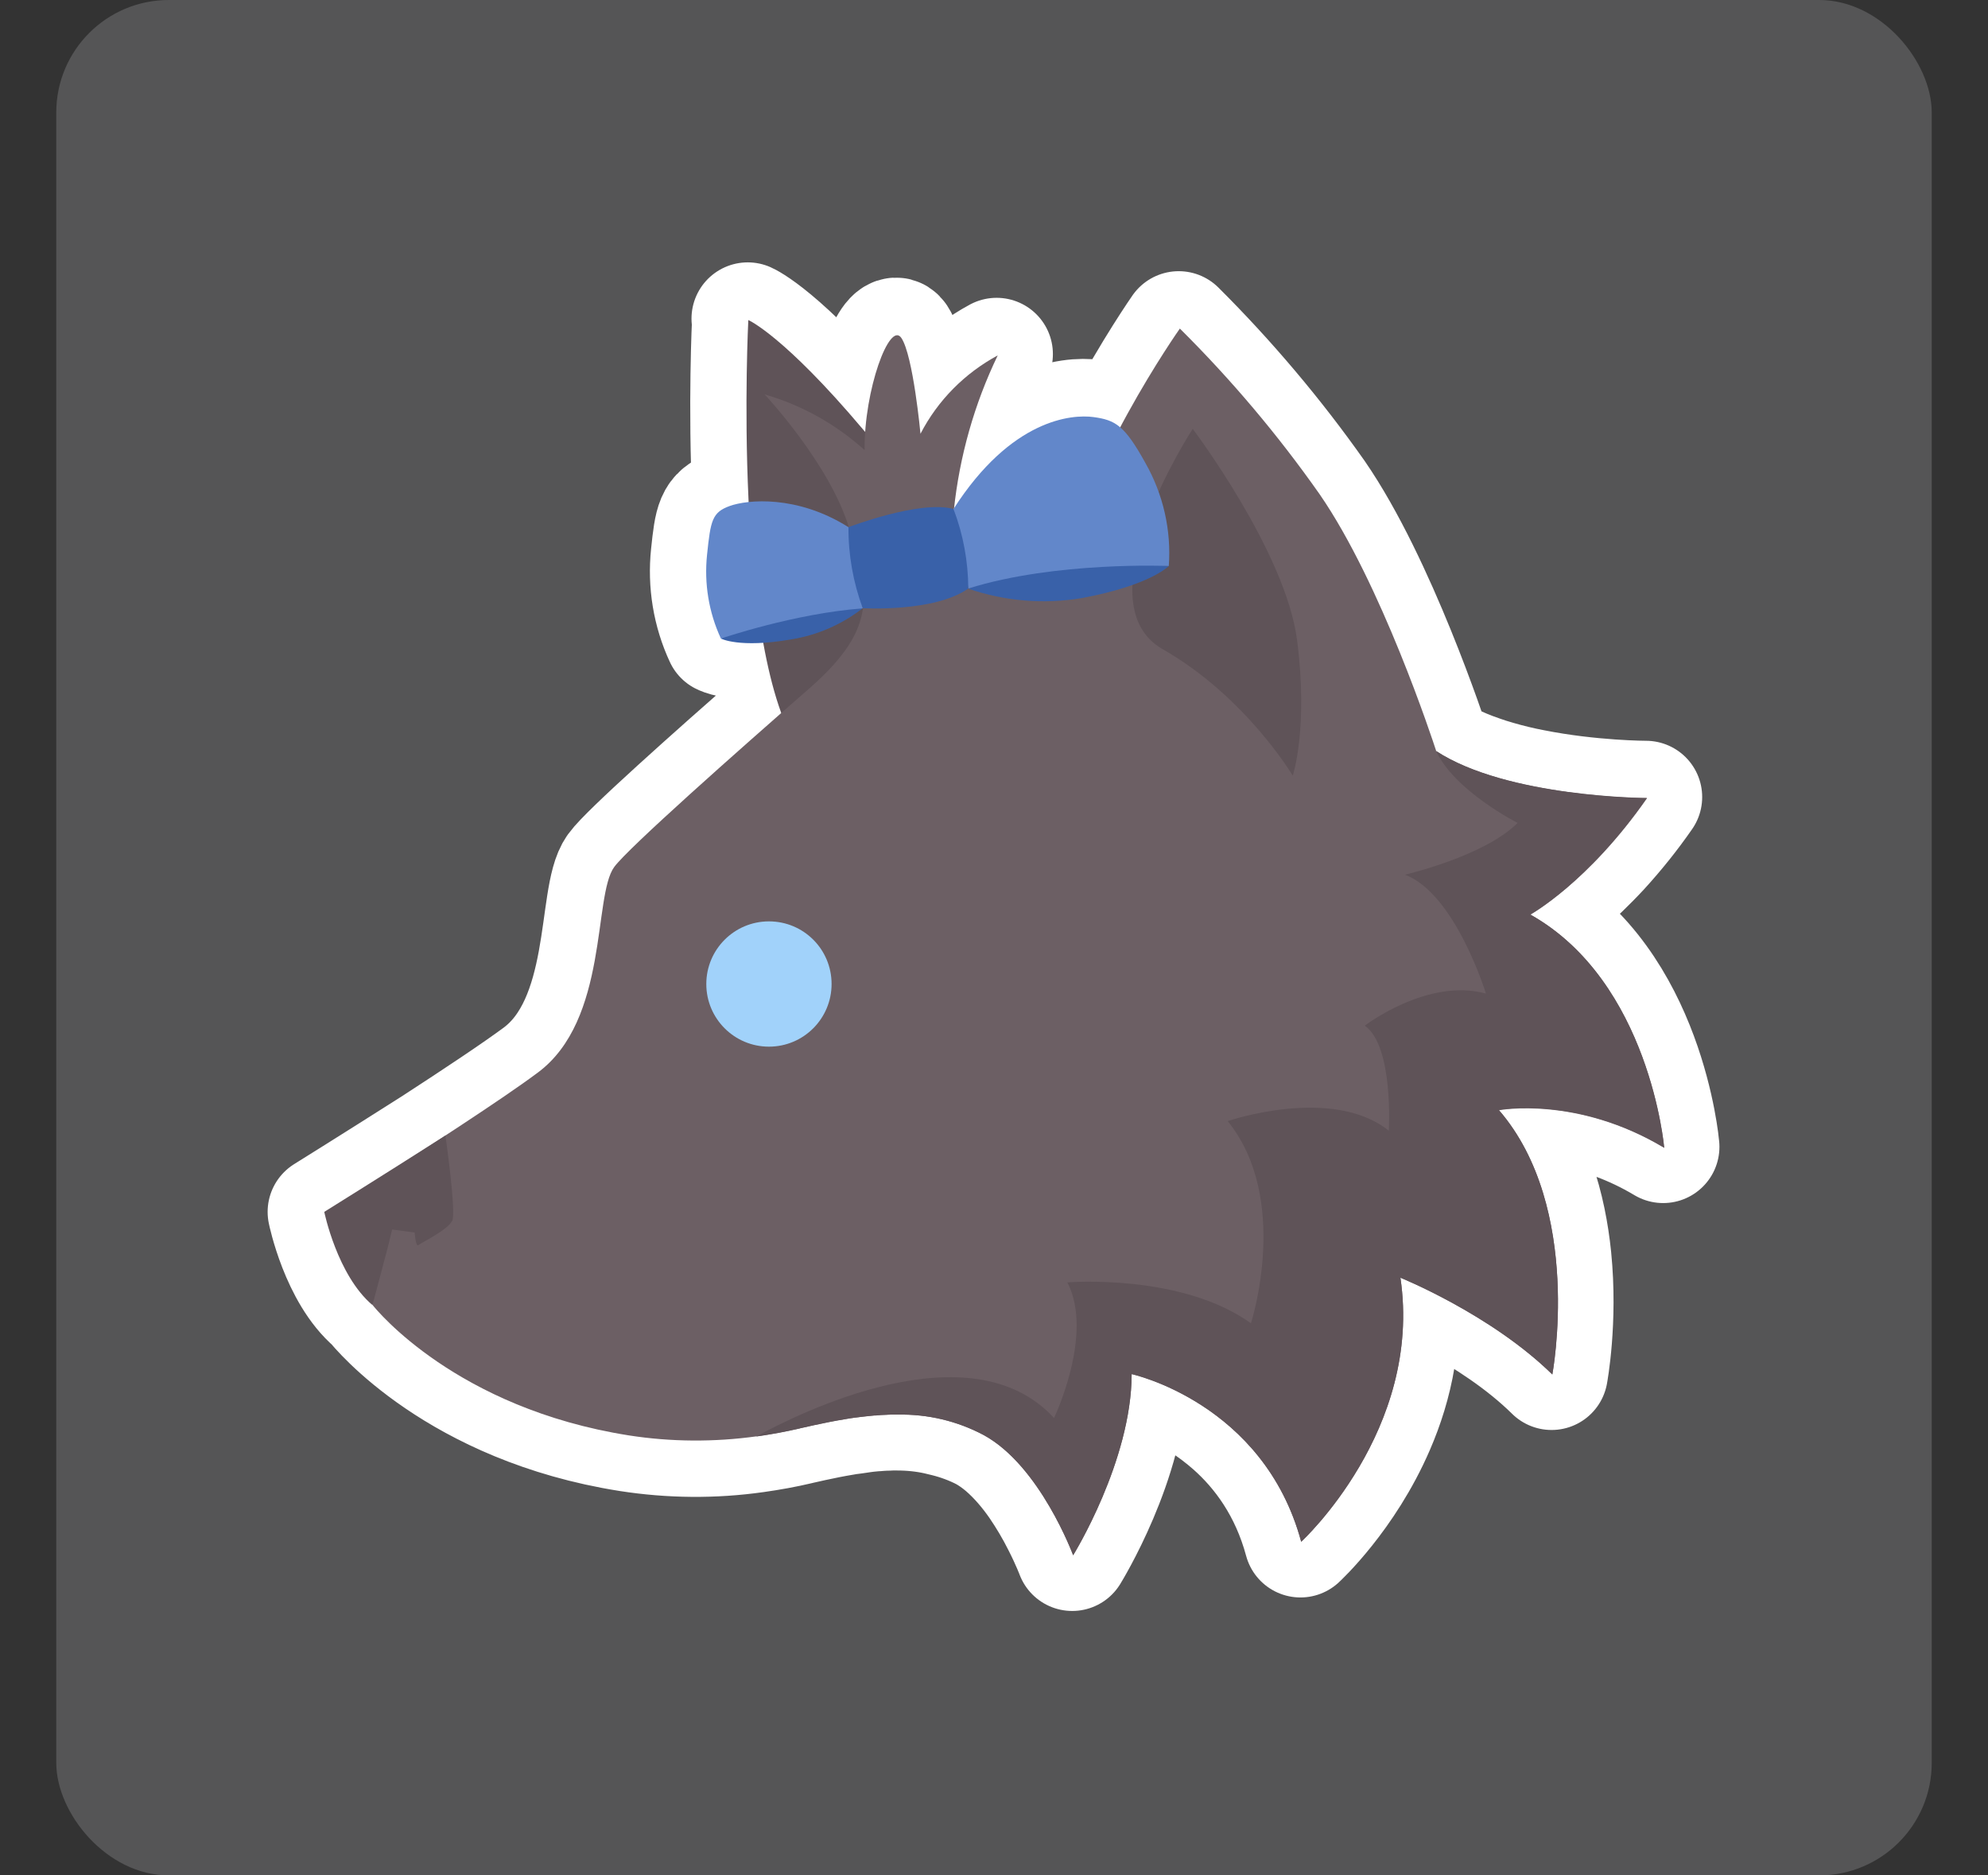 <?xml version="1.0" encoding="UTF-8"?>
<svg xmlns="http://www.w3.org/2000/svg" width="106" height="100" viewBox="0 0 106 100">
  <rect x="0" y="0" width="106" height="100" fill="#333333" stroke="none"/>
  <g id="Hintergrund">
    <rect id="Hintergrund-2" data-name="Hintergrund" x="3" width="100" height="100" rx="6" ry="6" fill="#555556"/>
  </g>
  <g id="Werwölfe">
    <g id="Juniorwerwolf">
      <path d="M39.9,17.07s-.23,4.53.02,9.7c-.35.03-.69.1-1.01.21-.94.34-1.02.77-1.21,2.59-.16,1.53.09,3.07.74,4.47,0,0,.62.33,2.25.23.25,1.38.57,2.66.96,3.75-3.78,3.32-8.29,7.33-8.93,8.22-1.12,1.54-.29,8.15-4.07,10.96-1.2.89-3.32,2.3-5.6,3.78-3.24,2.06-5.78,3.64-5.78,3.64,0,0,.69,3.38,2.57,4.97,0,0,0,0,0,0h0c.19.24,4.46,5.5,13.67,6.95,2.25.35,4.54.37,6.79.05.78-.11,1.56-.25,2.32-.43h0s.05-.01.08-.02l.67-.15c.55-.12,1.1-.23,1.65-.32.11-.02.22-.04.32-.05h0c.08-.01.16-.02.23-.03.14-.02.28-.04.41-.06h0c.1-.01.21-.03.31-.04h0l.31-.03h.06c.19-.02.37-.03.56-.04.11,0,.23,0,.34-.01.1,0,.19,0,.28,0,.7,0,1.41.07,2.09.22.17.04.34.08.5.12.68.17,1.35.42,1.97.74h0c.38.21.73.46,1.07.75.67.58,1.26,1.28,1.76,2,.45.66.86,1.35,1.22,2.07.47.92.72,1.59.72,1.59h0s3.11-5.02,3.13-9.66c0,0,.11.02.31.08h0c.2.06.48.14.82.27.52.19,1.18.48,1.9.89h0c.24.14.49.28.74.45h0c.54.35,1.05.74,1.53,1.16,1.53,1.35,2.99,3.31,3.74,6.09h0s2.54-2.33,4.15-6.06h0c.97-2.24,1.6-4.98,1.14-8.02,0,0,.3.12.81.35h0c.5.23,1.21.58,2.02,1.02.81.44,1.72.99,2.63,1.62.91.63,1.83,1.36,2.64,2.16,0,0,.53-2.81.19-6.2h0c-.27-2.64-1.06-5.62-3.04-7.91,0,0,.26-.05.72-.08.23-.01.51-.02.84-.02,1.61.03,3.2.33,4.7.89h0c.81.3,1.67.7,2.54,1.22,0,0-.76-8.86-7.14-12.43,0,0,.19-.11.53-.34h0c.17-.11.37-.26.61-.44.24-.18.5-.39.79-.64.29-.25.6-.53.94-.85.33-.32.69-.68,1.05-1.07h0c.83-.91,1.6-1.87,2.3-2.88,0,0-2.91,0-6.02-.62-.63-.12-1.25-.27-1.87-.45-.31-.09-.61-.18-.91-.29-.29-.1-.59-.21-.87-.33h0c-.28-.12-.55-.24-.82-.38h0c-.26-.13-.51-.28-.75-.44v-.03c-.18-.52-2.93-8.9-6.22-13.67-2.22-3.15-4.72-6.11-7.45-8.83,0,0-1.55,2.22-3.16,5.26-.41-.35-.83-.46-1.42-.55-1.16-.16-4.37.1-7.45,4.87.3-2.83,1.09-5.59,2.32-8.16-1.76.95-3.2,2.4-4.12,4.18,0,0-.4-4.18-1.02-5.11-.56-.84-1.71,2.08-1.92,4.99l-.11-.13c-4.22-5-6.1-5.82-6.1-5.82h0Z" fill="#5f5358" stroke="#fff" stroke-linecap="round" stroke-linejoin="round" stroke-width="6"/>
      <g>
        <g>
          <path d="M39.9,17.07s-.91,17.79,2.81,23.07c3.71,5.27,10.47-9.05,10.47-9.05,0,0-2.95-3.2-7.17-8.2-4.22-5-6.1-5.82-6.1-5.82Z" fill="#5f5358"/>
          <path d="M79.92,59.19c4.52,5.23,2.85,14.1,2.85,14.1-3.27-3.21-8.1-5.16-8.1-5.16,1.2,8.12-5.29,14.08-5.29,14.08-2.01-7.41-9.04-8.94-9.04-8.94-.01,4.64-3.12,9.66-3.12,9.66,0,0-1.76-4.77-4.77-6.41-1.41-.75-2.98-1.12-4.57-1.09-.1,0-.19,0-.29,0-.11,0-.22,0-.34.01-.18,0-.37.02-.56.04h-.06c-.1.01-.21.02-.31.03-.1.01-.21.02-.31.03-.14.02-.28.03-.41.05-.08.01-.16.02-.23.03-.11.02-.22.03-.32.05-.55.09-1.1.2-1.65.32l-.67.15-.08.02c-.77.18-1.54.32-2.32.43-2.25.31-4.54.3-6.79-.05-9.21-1.45-13.48-6.71-13.67-6.95t0,0c-.76-1.91-1.05-3.96-.84-6,3.62-2.31,7.75-4.98,9.65-6.4,3.78-2.81,2.94-9.42,4.07-10.96.73-1,6.52-6.13,10.47-9.58,0,0,0,0,0,0,3.68-3.25,3.09-5.12,2.04-8.54-1.05-3.42-4.49-7.08-4.49-7.08,1.98.57,3.8,1.59,5.33,2.97-.03-3.2,1.33-6.91,1.96-5.98.63.93,1.02,5.11,1.02,5.11.92-1.78,2.36-3.23,4.12-4.18-1.25,2.59-2.04,5.39-2.34,8.25-.17,1.41.09,2.83.75,4.09,1.59-.35,3.25-.32,4.83.1,1.21-6.43,6.47-13.87,6.47-13.87,2.74,2.72,5.23,5.67,7.45,8.83,3.29,4.76,6.04,13.15,6.21,13.67v.03c3.81,2.49,11.25,2.51,11.25,2.51-3.15,4.52-6.22,6.21-6.22,6.21,6.38,3.58,7.14,12.44,7.14,12.44-4.65-2.79-8.8-2.01-8.8-2.01h0Z" fill="#6c5f64"/>
          <path d="M24.1,65.11c-.23.47-1.64,1.16-1.79,1.28-.15.12-.2-.67-.2-.67l-1.2-.16-.25,1.02-.8,3.01c-1.88-1.59-2.57-4.97-2.57-4.97,0,0,2.89-1.8,6.46-4.07,0,0,.59,4.1.36,4.56ZM63.59,22.86s4.96,6.56,5.57,11.27c.61,4.71-.23,7.23-.23,7.23,0,0-2.51-4.22-6.93-6.74-4.43-2.52,1.6-11.76,1.6-11.76h0Z" fill="#5f5358"/>
        </g>
        <path d="M62.32,30.18s-.98,1.03-4.63,1.71c-2.03.34-4.11.17-6.06-.5l4.62-2.03,6.07.83Z" fill="#3961a9"/>
        <path d="M50.84,27.14c3.08-4.8,6.31-5.06,7.47-4.9,1.16.16,1.65.43,2.77,2.46.94,1.66,1.38,3.57,1.24,5.48,0,0-6.03-.26-10.69,1.2l-.79-4.18v-.06Z" fill="#6287ca"/>
        <path d="M38.44,34.05s.98.52,3.71.05c1.4-.22,2.72-.79,3.84-1.66l-4.2-.53s-3.35,2.14-3.35,2.14Z" fill="#3961a9"/>
        <path d="M45.24,28.11c-2.74-1.73-5.39-1.47-6.33-1.13-.94.34-1.02.77-1.21,2.6-.16,1.53.09,3.07.74,4.47,0,0,3.91-1.34,7.56-1.61l-.07-4.08-.7-.24Z" fill="#6287ca"/>
        <path d="M51.63,31.38c-1.8,1.28-5.63,1.05-5.63,1.05-.51-1.38-.77-2.85-.76-4.32,0,0,3.8-1.46,5.6-.97.52,1.36.78,2.79.79,4.24Z" fill="#3961a9"/>
        <path d="M79.92,59.19c4.52,5.23,2.85,14.1,2.85,14.1-3.27-3.21-8.1-5.16-8.1-5.16,1.2,8.12-5.29,14.08-5.29,14.08-2-7.41-9.04-8.94-9.04-8.94-.01,4.64-3.12,9.66-3.12,9.66,0,0-1.76-4.77-4.77-6.41-1.41-.75-2.98-1.12-4.57-1.09-.1,0-.19,0-.28,0-.11,0-.23,0-.34.01-.19,0-.37.02-.56.03h-.06c-.21.02-.42.04-.63.07-.14.02-.28.03-.41.05-.19.03-.37.05-.56.09-.55.09-1.1.2-1.65.32-.22.05-.45.1-.67.15-.02,0-.05.01-.08.02-.77.18-1.54.32-2.32.43,2.26-1.24,11.44-5.84,15.88-.99,0,0,2.15-4.47.71-7.23,0,0,6.06-.5,9.79,2.18,0,0,2.14-6.61-1.24-10.78,0,0,5.56-1.91,8.59.51,0,0,.27-4.51-1.28-5.6,0,0,3.35-2.57,6.46-1.71,0,0-1.63-5.33-4.32-6.34,0,0,4.22-.97,6.01-2.76,0,0-3.36-1.7-4.35-3.84,3.8,2.49,11.24,2.51,11.24,2.51-3.15,4.52-6.22,6.21-6.22,6.21,6.38,3.58,7.14,12.43,7.14,12.43-4.65-2.79-8.8-2.01-8.8-2.01h0Z" fill="#5f5358"/>
        <path d="M44.34,52.47c0,1.84-1.49,3.34-3.34,3.34h0c-1.84,0-3.34-1.49-3.34-3.34,0-1.84,1.49-3.34,3.34-3.34s3.34,1.49,3.34,3.34Z" fill="#a1d2fa"/>
      </g>
    </g>
  </g>
</svg>